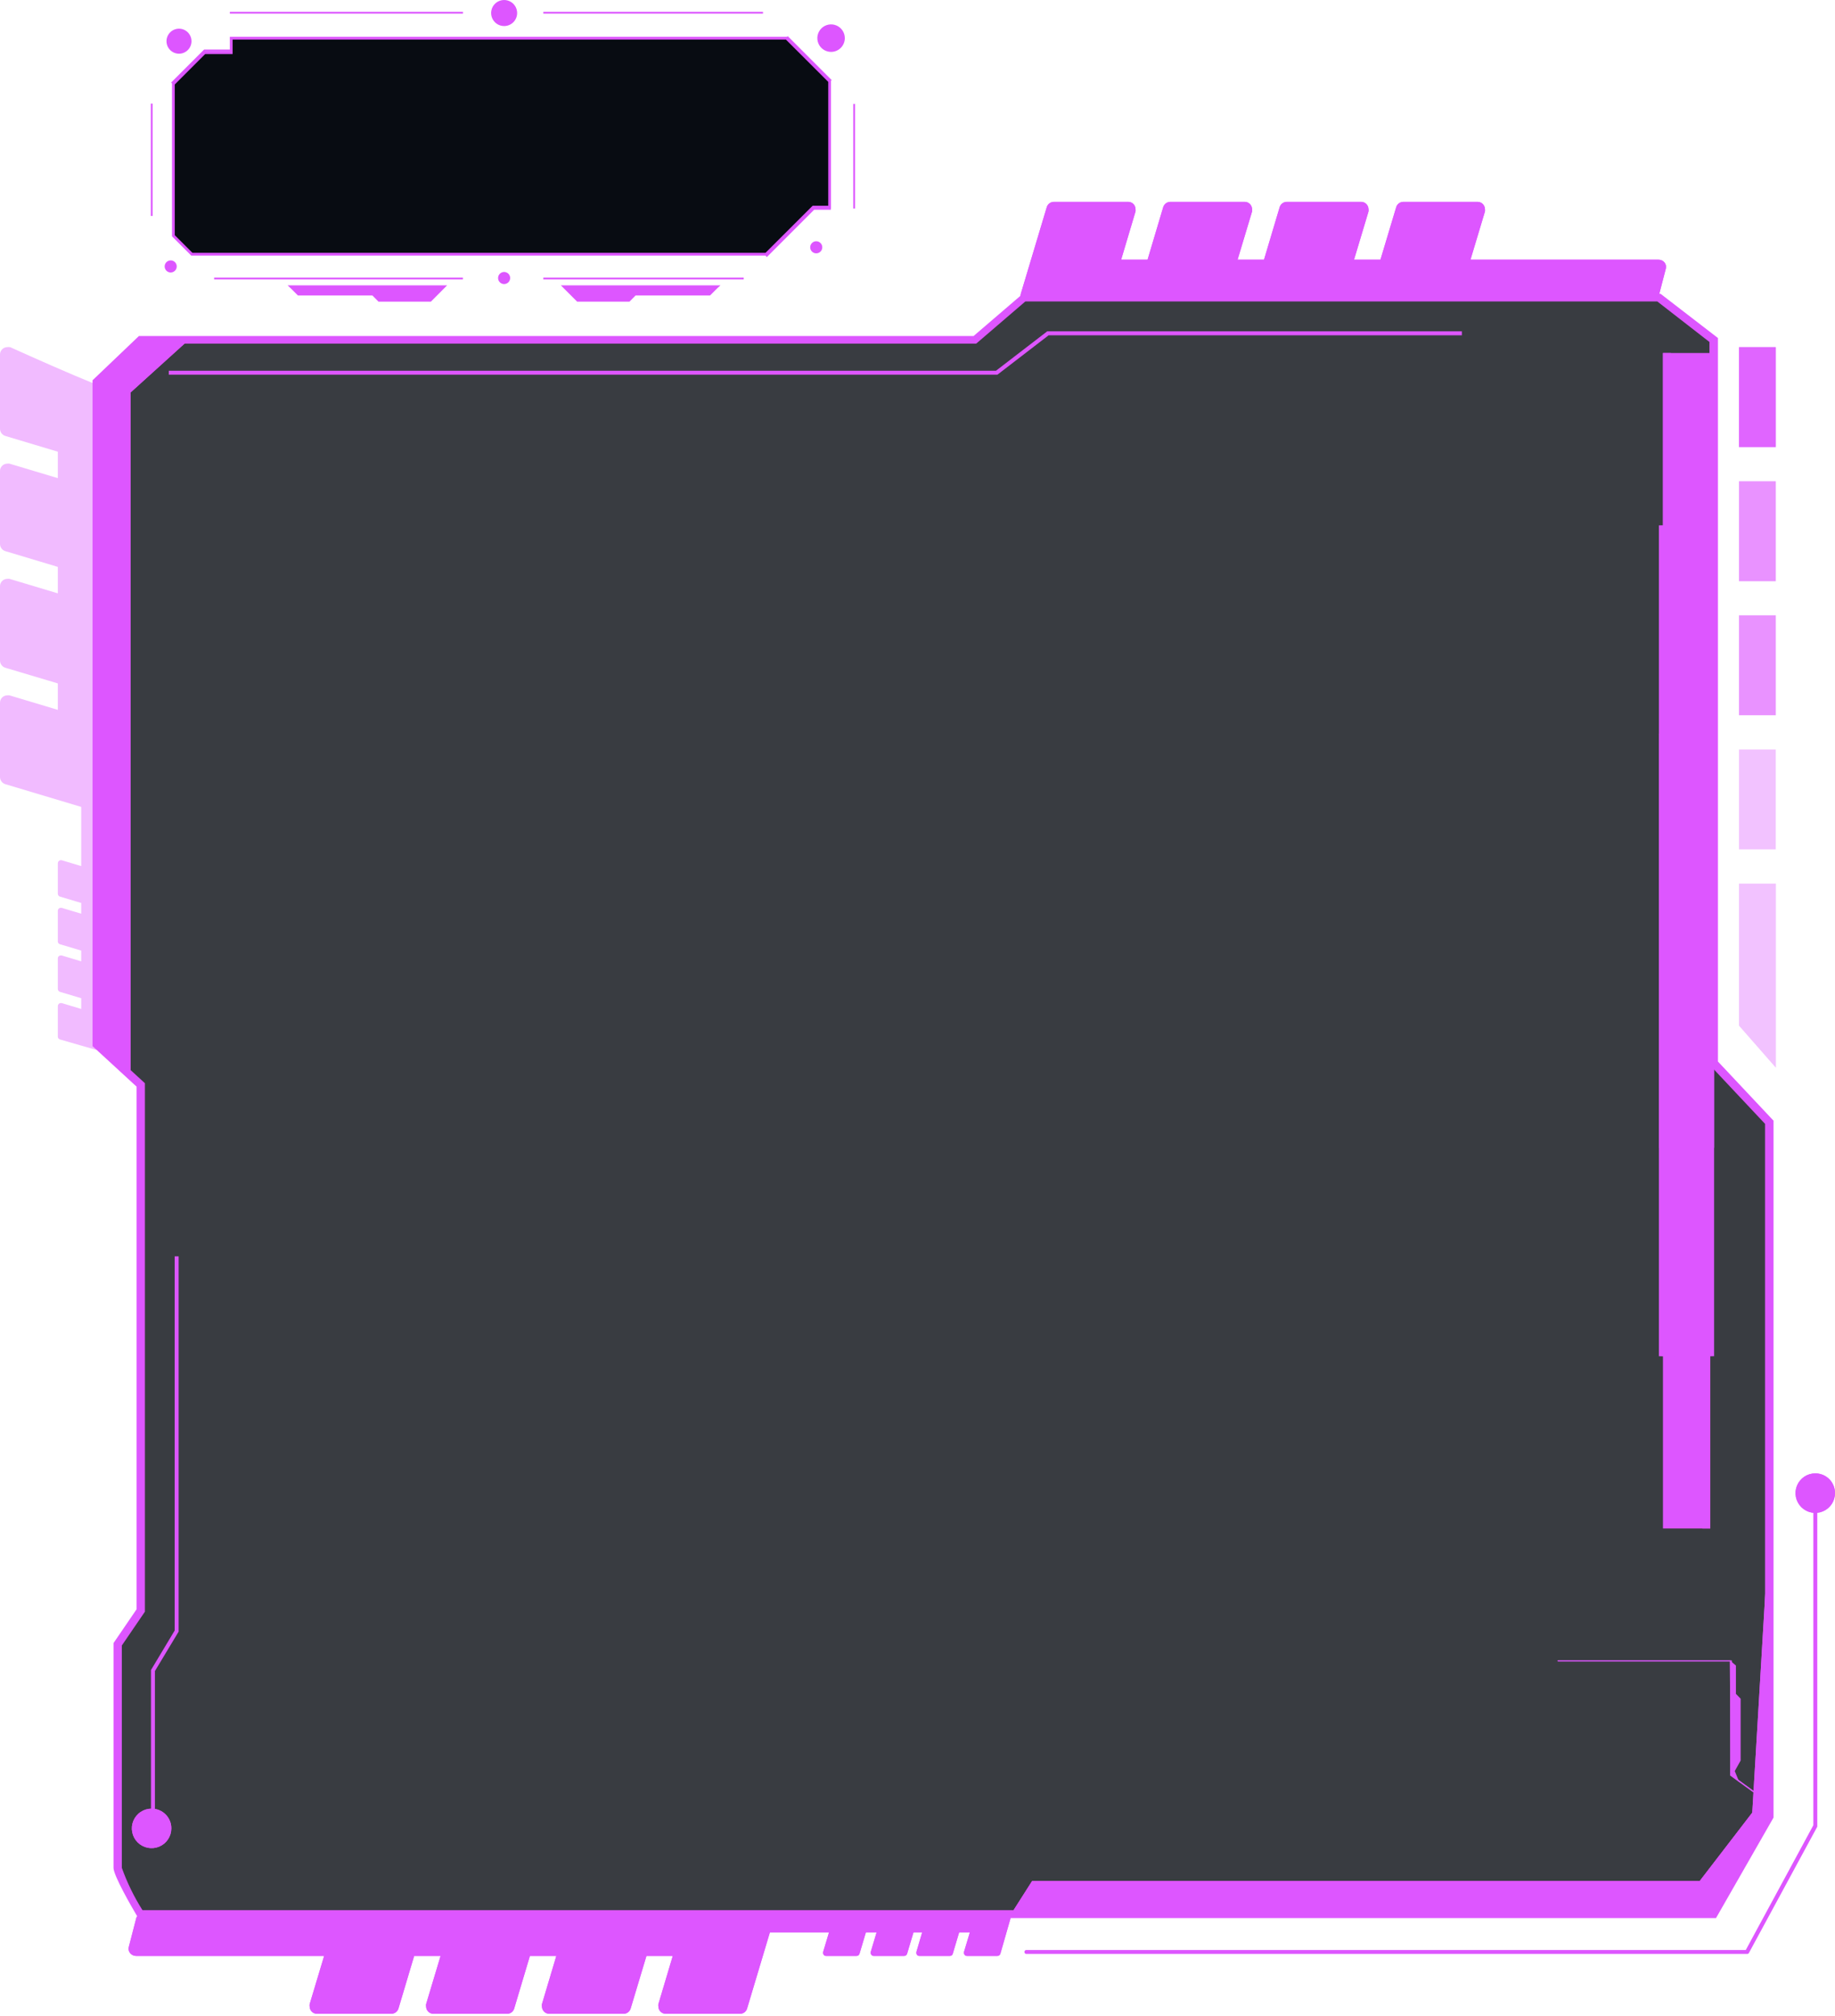<svg width="664" height="729" viewBox="0 0 664 729" fill="none" xmlns="http://www.w3.org/2000/svg">
<path opacity="0.8" d="M620.222 384.215V122.675L600.399 107.432H370.737L352.929 122.675H50.976L35 137.881V377.546L50.976 392.202V582.256L42.621 594.494V675.323C42.621 678.181 50.976 692.068 50.976 692.068H620.222L640.337 656.783V405.576L620.222 384.215Z" fill="#080C12"/>
<path d="M620.948 693.653H50.054L49.614 692.957C47.635 689.623 41.076 678.301 41.076 675.48V594.211L49.43 581.973V392.982L33.492 378.325V137.524L50.273 121.512H352.301L370.071 106.27H600.906L621.645 122.245V383.895L641.761 405.293V657.306L620.948 693.653ZM51.556 690.795H619.153L638.683 656.573V406.429L618.567 385.031V123.674L599.698 109.018H371.024L353.254 124.26H51.556L36.459 138.66V377.08L52.435 391.736V582.853L44.081 595.09V675.48C45.998 680.846 48.505 685.983 51.556 690.795Z" fill="#DD56FF"/>
<path opacity="0.7" d="M642.564 125.543H629.264V161.67H642.564V125.543Z" fill="#DD56FF"/>
<path opacity="0.4" d="M642.564 174.054H629.264V210.181H642.564V174.054Z" fill="#DD56FF"/>
<path opacity="0.4" d="M642.564 222.529H629.264V258.657H642.564V222.529Z" fill="#DD56FF"/>
<path opacity="0.2" d="M629.264 319.553V370.923L642.601 386.129V319.553H629.264Z" fill="#DD56FF"/>
<path opacity="0.2" d="M642.564 271.042H629.264V307.17H642.564V271.042Z" fill="#DD56FF"/>
<path d="M599.843 108.175C599.938 108.001 600.012 107.817 600.063 107.626L602.774 97.183C602.882 96.794 602.896 96.385 602.813 95.989C602.73 95.594 602.553 95.224 602.298 94.911C602.037 94.602 601.712 94.353 601.345 94.182C600.978 94.011 600.578 93.923 600.173 93.922H532.095L537.335 76.481C537.37 76.189 537.37 75.894 537.335 75.602C537.316 74.899 537.02 74.232 536.513 73.745C536.005 73.258 535.327 72.99 534.624 73H507.839C507.263 72.995 506.7 73.174 506.233 73.51C505.765 73.846 505.417 74.322 505.238 74.869L499.522 93.922H489.958L495.198 76.481C495.234 76.189 495.234 75.894 495.198 75.602C495.179 74.899 494.884 74.232 494.376 73.745C493.869 73.258 493.19 72.99 492.487 73H465.666C465.091 73.001 464.531 73.181 464.065 73.516C463.598 73.852 463.248 74.325 463.065 74.869L457.385 93.922H447.822L453.062 76.481C453.097 76.189 453.097 75.894 453.062 75.602C453.043 74.899 452.747 74.232 452.24 73.745C451.732 73.258 451.054 72.99 450.35 73H423.529C422.953 72.995 422.39 73.174 421.923 73.51C421.455 73.846 421.107 74.322 420.928 74.869L415.249 93.922H405.685L410.889 76.481C410.942 76.19 410.942 75.893 410.889 75.602C410.884 75.255 410.811 74.913 410.674 74.595C410.537 74.277 410.338 73.989 410.09 73.747C409.841 73.505 409.548 73.315 409.226 73.187C408.904 73.059 408.56 72.995 408.214 73H381.393C380.817 72.995 380.254 73.174 379.786 73.51C379.318 73.846 378.97 74.322 378.791 74.869L369.375 106.27C369.282 106.586 369.253 106.917 369.291 107.245C369.328 107.572 369.432 107.889 369.595 108.175H599.843Z" fill="#DD56FF"/>
<path d="M365.306 693.066H49.575C49.46 693.234 49.373 693.42 49.319 693.616L46.607 704.095C46.499 704.478 46.487 704.882 46.57 705.271C46.653 705.66 46.829 706.024 47.084 706.33C47.343 706.644 47.667 706.899 48.034 707.076C48.401 707.253 48.802 707.348 49.209 707.356H117.287L112.047 724.797C112.009 725.076 112.009 725.36 112.047 725.639C112.052 725.991 112.126 726.338 112.265 726.66C112.404 726.983 112.605 727.275 112.857 727.52C113.109 727.765 113.406 727.958 113.733 728.088C114.059 728.218 114.408 728.282 114.759 728.278H141.58C142.159 728.275 142.722 728.089 143.189 727.746C143.656 727.404 144.004 726.923 144.181 726.372L149.861 707.356H159.423L154.184 724.797C154.146 725.076 154.146 725.36 154.184 725.639C154.189 725.991 154.263 726.338 154.401 726.66C154.54 726.983 154.742 727.275 154.994 727.52C155.245 727.765 155.543 727.958 155.869 728.088C156.196 728.218 156.544 728.282 156.895 728.278H183.46C184.042 728.286 184.61 728.105 185.08 727.761C185.549 727.417 185.894 726.93 186.061 726.372L191.741 707.356H201.304L196.101 724.797C196.045 725.075 196.045 725.361 196.101 725.639C196.11 726.342 196.396 727.013 196.897 727.507C197.397 728.001 198.072 728.278 198.775 728.278H225.596C226.178 728.286 226.747 728.105 227.216 727.761C227.686 727.417 228.03 726.93 228.198 726.372L233.914 707.356H243.441L238.237 724.797C238.182 725.075 238.182 725.361 238.237 725.639C238.242 725.991 238.316 726.338 238.454 726.66C238.593 726.983 238.795 727.275 239.047 727.52C239.298 727.765 239.596 727.958 239.922 728.088C240.249 728.218 240.597 728.282 240.948 728.278H267.733C268.315 728.286 268.883 728.105 269.353 727.761C269.822 727.417 270.167 726.93 270.334 726.372L278.578 698.855H299.977L297.851 705.927C297.831 706.048 297.831 706.172 297.851 706.293C297.851 706.436 297.88 706.577 297.935 706.709C297.991 706.84 298.072 706.959 298.175 707.058C298.278 707.157 298.4 707.235 298.533 707.286C298.666 707.337 298.808 707.361 298.951 707.356H309.943C310.178 707.353 310.406 707.278 310.597 707.14C310.787 707.002 310.93 706.809 311.005 706.586L313.313 698.855H317.197L315.072 705.927C315.052 706.048 315.052 706.172 315.072 706.293C315.082 706.578 315.201 706.849 315.407 707.047C315.612 707.245 315.886 707.356 316.171 707.356H327.164C327.399 707.353 327.627 707.278 327.817 707.14C328.008 707.002 328.151 706.809 328.226 706.586L330.534 698.855H333.686L331.597 705.927C331.576 706.048 331.576 706.172 331.597 706.293C331.597 706.436 331.625 706.577 331.681 706.709C331.737 706.84 331.819 706.959 331.922 707.058C332.024 707.157 332.145 707.235 332.279 707.286C332.412 707.337 332.554 707.361 332.696 707.356H343.688C343.926 707.365 344.16 707.294 344.353 707.155C344.546 707.015 344.686 706.815 344.751 706.586L347.059 698.855H350.943L348.818 705.927C348.798 706.048 348.798 706.172 348.818 706.293C348.818 706.436 348.847 706.577 348.903 706.709C348.958 706.84 349.04 706.959 349.142 707.058C349.245 707.157 349.366 707.235 349.499 707.286C349.633 707.337 349.775 707.361 349.917 707.356H360.909C361.144 707.353 361.373 707.278 361.563 707.14C361.754 707.002 361.896 706.809 361.972 706.586L365.636 693.835C365.628 693.546 365.51 693.271 365.306 693.066Z" fill="#DD56FF"/>
<path d="M632.161 706.623H371.574C371.467 706.648 371.355 706.648 371.248 706.623C371.14 706.599 371.04 706.551 370.954 706.482C370.868 706.413 370.799 706.326 370.751 706.227C370.703 706.128 370.678 706.019 370.678 705.909C370.678 705.799 370.703 705.69 370.751 705.591C370.799 705.492 370.868 705.405 370.954 705.336C371.04 705.268 371.14 705.219 371.248 705.195C371.355 705.17 371.467 705.17 371.574 705.195H631.721L656.16 660.09V542.328C656.16 542.233 656.179 542.139 656.217 542.052C656.254 541.965 656.308 541.887 656.377 541.822C656.445 541.757 656.527 541.706 656.616 541.674C656.704 541.641 656.799 541.626 656.893 541.631C657.078 541.631 657.254 541.705 657.385 541.835C657.516 541.966 657.589 542.143 657.589 542.328V660.273C657.606 660.383 657.606 660.494 657.589 660.603L632.857 706.257C632.791 706.381 632.69 706.483 632.566 706.548C632.442 706.613 632.3 706.64 632.161 706.623Z" fill="#DD56FF"/>
<path d="M664 539.946C664.007 541.362 663.593 542.748 662.811 543.929C662.029 545.109 660.914 546.031 659.607 546.576C658.3 547.121 656.86 547.266 655.471 546.991C654.081 546.717 652.805 546.036 651.804 545.034C650.802 544.033 650.121 542.756 649.847 541.367C649.572 539.978 649.716 538.538 650.262 537.231C650.807 535.924 651.728 534.808 652.909 534.026C654.089 533.244 655.476 532.83 656.892 532.837C657.825 532.837 658.75 533.021 659.612 533.378C660.475 533.736 661.258 534.259 661.918 534.919C662.578 535.579 663.102 536.363 663.46 537.225C663.817 538.088 664 539.012 664 539.946Z" fill="#DD56FF"/>
<path d="M61.998 661.227C61.998 662.641 61.578 664.024 60.791 665.2C60.005 666.375 58.886 667.291 57.578 667.831C56.27 668.371 54.832 668.51 53.445 668.231C52.058 667.953 50.785 667.268 49.788 666.266C48.79 665.263 48.112 663.986 47.841 662.598C47.569 661.209 47.716 659.772 48.262 658.467C48.809 657.162 49.73 656.048 50.91 655.268C52.09 654.487 53.474 654.074 54.889 654.082C55.826 654.082 56.754 654.267 57.618 654.626C58.483 654.986 59.268 655.512 59.929 656.176C60.589 656.84 61.112 657.628 61.468 658.495C61.823 659.362 62.003 660.29 61.998 661.227Z" fill="#DD56FF"/>
<path opacity="0.4" d="M3.665 125.542H3.446C3.168 125.487 2.881 125.487 2.602 125.542C2.253 125.547 1.908 125.621 1.587 125.76C1.266 125.9 0.977 126.101 0.735 126.354C0.492 126.606 0.303 126.904 0.177 127.23C0.051 127.556 -0.009 127.904 0.001 128.254V155.038C-0.004 155.614 0.174 156.176 0.51 156.644C0.846 157.112 1.322 157.46 1.87 157.639L20.923 163.355V172.918L3.446 167.679C3.168 167.623 2.881 167.623 2.602 167.679C2.253 167.683 1.908 167.758 1.587 167.897C1.266 168.036 0.977 168.238 0.735 168.49C0.492 168.742 0.303 169.04 0.177 169.367C0.051 169.693 -0.009 170.041 0.001 170.39V196.698C-0.004 197.274 0.174 197.836 0.51 198.304C0.846 198.772 1.322 199.121 1.87 199.299L20.923 205.015V214.579L3.446 209.339C3.166 209.301 2.882 209.301 2.602 209.339C2.253 209.344 1.908 209.418 1.587 209.557C1.266 209.697 0.977 209.898 0.735 210.15C0.492 210.403 0.303 210.701 0.177 211.027C0.051 211.353 -0.009 211.701 0.001 212.05V238.871C0.001 239.446 0.182 240.006 0.517 240.472C0.852 240.939 1.325 241.289 1.87 241.473L20.923 247.152V256.715L3.446 251.476C3.166 251.437 2.882 251.437 2.602 251.476C2.253 251.48 1.908 251.554 1.587 251.694C1.266 251.833 0.977 252.035 0.735 252.287C0.492 252.539 0.303 252.837 0.177 253.163C0.051 253.49 -0.009 253.837 0.001 254.187V280.971C-0.004 281.547 0.174 282.11 0.51 282.577C0.846 283.045 1.322 283.394 1.87 283.573L29.387 291.817V313.215L22.315 311.09H21.949C21.67 311.108 21.409 311.232 21.219 311.436C21.028 311.641 20.922 311.91 20.923 312.189V323.181C20.917 323.413 20.985 323.64 21.117 323.831C21.248 324.022 21.438 324.166 21.656 324.244L29.387 326.552V330.436L22.315 328.311H21.949C21.809 328.315 21.672 328.348 21.545 328.405C21.418 328.463 21.303 328.545 21.208 328.648C21.113 328.75 21.039 328.87 20.99 329C20.941 329.131 20.918 329.27 20.923 329.41V340.402C20.911 340.635 20.977 340.865 21.11 341.057C21.242 341.249 21.434 341.392 21.656 341.465L29.387 343.773V347.657L22.315 345.532H21.949C21.809 345.536 21.672 345.569 21.545 345.626C21.418 345.684 21.303 345.767 21.208 345.869C21.113 345.971 21.039 346.091 20.99 346.221C20.941 346.352 20.918 346.491 20.923 346.631V357.623C20.917 357.855 20.985 358.082 21.117 358.273C21.248 358.464 21.438 358.608 21.656 358.686L29.387 360.994V364.878L22.315 362.753H21.949C21.67 362.771 21.409 362.895 21.219 363.099C21.028 363.303 20.922 363.573 20.923 363.852V374.844C20.917 375.076 20.985 375.303 21.117 375.494C21.248 375.685 21.438 375.829 21.656 375.907L34.407 379.571C34.528 379.624 34.659 379.652 34.792 379.652C34.924 379.652 35.055 379.624 35.176 379.571V139.209C24.624 134.922 12.679 129.609 3.665 125.542Z" fill="#DD56FF"/>
<path d="M360.908 135.509H61.079V134.08H360.395L378.935 119.827H528.978V121.256H379.448L360.908 135.509Z" fill="#DD56FF"/>
<path d="M618.859 552.77H616.001V417.237L601.748 400.383V127.667H604.606V399.32L618.859 416.175V552.77Z" fill="#DD56FF"/>
<path d="M618.859 127.667H601.748V552.77H618.859V127.667Z" fill="#DD56FF"/>
<path d="M610.285 490.629C606.804 490.629 603.36 490.629 599.952 490.445H600.282V189.994H599.952C603.36 189.994 606.804 189.81 610.285 189.81C613.766 189.81 617.174 189.81 620.581 189.994H620.251V490.445H620.581C617.174 490.555 613.729 490.629 610.285 490.629Z" fill="#DD56FF"/>
<path d="M610.284 415.442C606.803 415.442 603.395 415.442 600.024 415.039H600.281V265.436H600.024C603.395 265.179 606.803 265.032 610.284 265.032C613.765 265.032 617.173 265.033 620.543 265.436H620.25V415.039H620.543C617.173 415.295 613.728 415.442 610.284 415.442Z" fill="#DD56FF"/>
<path d="M56.062 662.618H54.633V603.957L63.207 589.667V454.354H64.636V590.07L56.062 604.323V662.618Z" fill="#DD56FF"/>
<path d="M365.306 693.066L373.477 680.242H615.047L634.064 655.51L640.732 543.28V656.939L620.14 692.187L365.306 693.066Z" fill="#DD56FF"/>
<path d="M67.236 123.857L47.267 141.92V388.254L35.176 378.691V139.209L50.858 122.941L67.236 123.857Z" fill="#DD56FF"/>
<path opacity="0.7" d="M642.564 125.543H629.264V161.67H642.564V125.543Z" fill="#DD56FF"/>
<path opacity="0.4" d="M642.564 174.054H629.264V210.181H642.564V174.054Z" fill="#DD56FF"/>
<path opacity="0.4" d="M642.564 222.529H629.264V258.657H642.564V222.529Z" fill="#DD56FF"/>
<path opacity="0.2" d="M629.264 319.553V370.923L642.601 386.129V319.553H629.264Z" fill="#DD56FF"/>
<path opacity="0.2" d="M642.564 271.042H629.264V307.17H642.564V271.042Z" fill="#DD56FF"/>
<path d="M599.843 108.175C599.938 108.001 600.012 107.817 600.063 107.626L602.774 97.183C602.882 96.794 602.896 96.385 602.813 95.989C602.73 95.594 602.553 95.224 602.298 94.911C602.037 94.602 601.712 94.353 601.345 94.182C600.978 94.011 600.578 93.923 600.173 93.922H532.095L537.335 76.481C537.37 76.189 537.37 75.894 537.335 75.602C537.316 74.899 537.02 74.232 536.513 73.745C536.005 73.258 535.327 72.99 534.624 73H507.839C507.263 72.995 506.7 73.174 506.233 73.51C505.765 73.846 505.417 74.322 505.238 74.869L499.522 93.922H489.958L495.198 76.481C495.234 76.189 495.234 75.894 495.198 75.602C495.179 74.899 494.884 74.232 494.376 73.745C493.869 73.258 493.19 72.99 492.487 73H465.666C465.091 73.001 464.531 73.181 464.065 73.516C463.598 73.852 463.248 74.325 463.065 74.869L457.385 93.922H447.822L453.062 76.481C453.097 76.189 453.097 75.894 453.062 75.602C453.043 74.899 452.747 74.232 452.24 73.745C451.732 73.258 451.054 72.99 450.35 73H423.529C422.953 72.995 422.39 73.174 421.923 73.51C421.455 73.846 421.107 74.322 420.928 74.869L415.249 93.922H405.685L410.889 76.481C410.942 76.19 410.942 75.893 410.889 75.602C410.884 75.255 410.811 74.913 410.674 74.595C410.537 74.277 410.338 73.989 410.09 73.747C409.841 73.505 409.548 73.315 409.226 73.187C408.904 73.059 408.56 72.995 408.214 73H381.393C380.817 72.995 380.254 73.174 379.786 73.51C379.318 73.846 378.97 74.322 378.791 74.869L369.375 106.27C369.282 106.586 369.253 106.917 369.291 107.245C369.328 107.572 369.432 107.889 369.595 108.175H599.843Z" fill="#DD56FF"/>
<path d="M365.306 693.066H49.575C49.46 693.234 49.373 693.42 49.319 693.616L46.607 704.095C46.499 704.478 46.487 704.882 46.57 705.271C46.653 705.66 46.829 706.024 47.084 706.33C47.343 706.644 47.667 706.899 48.034 707.076C48.401 707.253 48.802 707.348 49.209 707.356H117.287L112.047 724.797C112.009 725.076 112.009 725.36 112.047 725.639C112.052 725.991 112.126 726.338 112.265 726.66C112.404 726.983 112.605 727.275 112.857 727.52C113.109 727.765 113.406 727.958 113.733 728.088C114.059 728.218 114.408 728.282 114.759 728.278H141.58C142.159 728.275 142.722 728.089 143.189 727.746C143.656 727.404 144.004 726.923 144.181 726.372L149.861 707.356H159.423L154.184 724.797C154.146 725.076 154.146 725.36 154.184 725.639C154.189 725.991 154.263 726.338 154.401 726.66C154.54 726.983 154.742 727.275 154.994 727.52C155.245 727.765 155.543 727.958 155.869 728.088C156.196 728.218 156.544 728.282 156.895 728.278H183.46C184.042 728.286 184.61 728.105 185.08 727.761C185.549 727.417 185.894 726.93 186.061 726.372L191.741 707.356H201.304L196.101 724.797C196.045 725.075 196.045 725.361 196.101 725.639C196.11 726.342 196.396 727.013 196.897 727.507C197.397 728.001 198.072 728.278 198.775 728.278H225.596C226.178 728.286 226.747 728.105 227.216 727.761C227.686 727.417 228.03 726.93 228.198 726.372L233.914 707.356H243.441L238.237 724.797C238.182 725.075 238.182 725.361 238.237 725.639C238.242 725.991 238.316 726.338 238.454 726.66C238.593 726.983 238.795 727.275 239.047 727.52C239.298 727.765 239.596 727.958 239.922 728.088C240.249 728.218 240.597 728.282 240.948 728.278H267.733C268.315 728.286 268.883 728.105 269.353 727.761C269.822 727.417 270.167 726.93 270.334 726.372L278.578 698.855H299.977L297.851 705.927C297.831 706.048 297.831 706.172 297.851 706.293C297.851 706.436 297.88 706.577 297.935 706.709C297.991 706.84 298.072 706.959 298.175 707.058C298.278 707.157 298.4 707.235 298.533 707.286C298.666 707.337 298.808 707.361 298.951 707.356H309.943C310.178 707.353 310.406 707.278 310.597 707.14C310.787 707.002 310.93 706.809 311.005 706.586L313.313 698.855H317.197L315.072 705.927C315.052 706.048 315.052 706.172 315.072 706.293C315.082 706.578 315.201 706.849 315.407 707.047C315.612 707.245 315.886 707.356 316.171 707.356H327.164C327.399 707.353 327.627 707.278 327.817 707.14C328.008 707.002 328.151 706.809 328.226 706.586L330.534 698.855H333.686L331.597 705.927C331.576 706.048 331.576 706.172 331.597 706.293C331.597 706.436 331.625 706.577 331.681 706.709C331.737 706.84 331.819 706.959 331.922 707.058C332.024 707.157 332.145 707.235 332.279 707.286C332.412 707.337 332.554 707.361 332.696 707.356H343.688C343.926 707.365 344.16 707.294 344.353 707.155C344.546 707.015 344.686 706.815 344.751 706.586L347.059 698.855H350.943L348.818 705.927C348.798 706.048 348.798 706.172 348.818 706.293C348.818 706.436 348.847 706.577 348.903 706.709C348.958 706.84 349.04 706.959 349.142 707.058C349.245 707.157 349.366 707.235 349.499 707.286C349.633 707.337 349.775 707.361 349.917 707.356H360.909C361.144 707.353 361.373 707.278 361.563 707.14C361.754 707.002 361.896 706.809 361.972 706.586L365.636 693.835C365.628 693.546 365.51 693.271 365.306 693.066Z" fill="#DD56FF"/>
<path d="M664 539.946C664.007 541.362 663.593 542.748 662.811 543.929C662.029 545.109 660.914 546.031 659.607 546.576C658.3 547.121 656.86 547.266 655.471 546.991C654.081 546.717 652.805 546.036 651.804 545.034C650.802 544.033 650.121 542.756 649.847 541.367C649.572 539.978 649.716 538.538 650.262 537.231C650.807 535.924 651.728 534.808 652.909 534.026C654.089 533.244 655.476 532.83 656.892 532.837C657.825 532.837 658.75 533.021 659.612 533.378C660.475 533.736 661.258 534.259 661.918 534.919C662.578 535.579 663.102 536.363 663.46 537.225C663.817 538.088 664 539.012 664 539.946Z" fill="#DD56FF"/>
<path d="M61.998 661.227C61.998 662.641 61.578 664.024 60.791 665.2C60.005 666.375 58.886 667.291 57.578 667.831C56.27 668.371 54.832 668.51 53.445 668.231C52.058 667.953 50.785 667.268 49.788 666.266C48.79 665.263 48.112 663.986 47.841 662.598C47.569 661.209 47.716 659.772 48.262 658.467C48.809 657.162 49.73 656.048 50.91 655.268C52.09 654.487 53.474 654.074 54.889 654.082C55.826 654.082 56.754 654.267 57.618 654.626C58.483 654.986 59.268 655.512 59.929 656.176C60.589 656.84 61.112 657.628 61.468 658.495C61.823 659.362 62.003 660.29 61.998 661.227Z" fill="#DD56FF"/>
<path d="M365.306 693.066L373.477 680.242H615.047L634.064 655.51L640.732 543.28V656.939L620.14 692.187L365.306 693.066Z" fill="#DD56FF"/>
<path d="M67.236 123.857L47.267 141.92V388.254L35.176 378.691V139.209L50.858 122.941L67.236 123.857Z" fill="#DD56FF"/>
<path d="M167.522 4.291H83.166V4.922H167.522V4.291Z" fill="#DD56FF"/>
<path d="M167.495 100.411H77.481V101.043H167.495V100.411Z" fill="#DD56FF"/>
<path d="M55.216 37.48H54.584V78.092H55.216V37.48Z" fill="#DD56FF"/>
<path d="M309.388 37.585H308.756V75.407H309.388V37.585Z" fill="#DD56FF"/>
<path d="M269.119 100.411H196.607V101.043H269.119V100.411Z" fill="#DD56FF"/>
<path d="M276.094 4.291H196.607V4.922H276.094V4.291Z" fill="#DD56FF"/>
<path d="M187.131 4.711C187.131 3.78 186.854 2.869 186.337 2.094C185.819 1.319 185.083 0.715 184.222 0.359C183.362 0.002 182.414 -0.091 181.5 0.091C180.586 0.272 179.746 0.721 179.088 1.38C178.429 2.039 177.98 2.878 177.799 3.792C177.617 4.706 177.71 5.653 178.067 6.514C178.423 7.375 179.027 8.111 179.802 8.629C180.576 9.146 181.488 9.423 182.419 9.423C183.669 9.423 184.867 8.926 185.751 8.043C186.634 7.159 187.131 5.961 187.131 4.711Z" fill="#DD56FF"/>
<path d="M69.295 14.897C69.295 14.002 69.029 13.127 68.532 12.382C68.035 11.637 67.328 11.057 66.501 10.715C65.674 10.372 64.763 10.282 63.885 10.457C63.007 10.632 62.2 11.063 61.567 11.696C60.934 12.329 60.503 13.136 60.328 14.014C60.154 14.892 60.243 15.802 60.586 16.63C60.928 17.457 61.509 18.164 62.253 18.661C62.998 19.159 63.873 19.424 64.768 19.424C65.969 19.424 67.12 18.947 67.969 18.098C68.818 17.249 69.295 16.098 69.295 14.897Z" fill="#DD56FF"/>
<path d="M297.544 89.462C297.549 89.029 297.425 88.604 297.189 88.241C296.952 87.878 296.612 87.594 296.214 87.425C295.815 87.255 295.375 87.209 294.949 87.29C294.524 87.371 294.132 87.577 293.824 87.882C293.516 88.186 293.305 88.575 293.219 88.999C293.132 89.424 293.174 89.865 293.339 90.265C293.503 90.666 293.783 91.009 294.143 91.25C294.502 91.491 294.926 91.62 295.359 91.62C295.934 91.62 296.486 91.394 296.895 90.99C297.304 90.586 297.537 90.037 297.544 89.462Z" fill="#DD56FF"/>
<path d="M63.952 96.384C63.957 95.95 63.833 95.524 63.595 95.161C63.357 94.798 63.016 94.513 62.616 94.345C62.215 94.176 61.774 94.131 61.348 94.214C60.922 94.298 60.53 94.506 60.223 94.813C59.916 95.121 59.707 95.512 59.624 95.938C59.54 96.365 59.586 96.806 59.754 97.206C59.923 97.606 60.207 97.947 60.57 98.185C60.934 98.423 61.359 98.548 61.794 98.543C62.364 98.536 62.909 98.306 63.312 97.903C63.715 97.5 63.945 96.955 63.952 96.384Z" fill="#DD56FF"/>
<path d="M305.701 13.792C305.701 12.808 305.409 11.846 304.863 11.028C304.316 10.21 303.54 9.573 302.631 9.196C301.722 8.82 300.721 8.721 299.756 8.913C298.791 9.105 297.905 9.579 297.209 10.274C296.513 10.97 296.039 11.857 295.847 12.822C295.656 13.787 295.754 14.787 296.131 15.696C296.507 16.605 297.145 17.382 297.963 17.928C298.781 18.475 299.743 18.767 300.727 18.767C302.046 18.767 303.311 18.242 304.244 17.31C305.177 16.377 305.701 15.111 305.701 13.792Z" fill="#DD56FF"/>
<path d="M184.603 100.543C184.603 100.111 184.476 99.689 184.236 99.329C183.996 98.97 183.654 98.69 183.255 98.525C182.856 98.36 182.417 98.316 181.993 98.401C181.569 98.485 181.18 98.693 180.875 98.999C180.569 99.304 180.361 99.693 180.276 100.117C180.192 100.541 180.236 100.98 180.401 101.379C180.566 101.778 180.846 102.12 181.205 102.36C181.565 102.6 181.987 102.728 182.419 102.728C182.999 102.728 183.554 102.498 183.964 102.088C184.374 101.678 184.603 101.123 184.603 100.543Z" fill="#DD56FF"/>
<path d="M83.666 18.556V13.818H284.598L300.202 29.396V74.907H294.464H294.257L294.111 75.053L277.202 91.936H69.423L62.741 85.254V30.344L74.029 19.056H83.166H83.666V18.556Z" fill="#080C12" stroke="#DD56FF"/>
<path d="M277.487 92.963L277.04 92.516L294.332 75.249H300.649V75.855H294.596L277.487 92.963Z" fill="#DD56FF"/>
<path d="M285.049 13.07L284.603 13.517L300.496 29.411L300.943 28.964L285.049 13.07Z" fill="#DD56FF"/>
<path d="M62.372 30.295L61.925 29.847L73.848 17.924H83.297V18.556H74.111L62.372 30.295Z" fill="#DD56FF"/>
<path d="M105.171 104.228L107.803 106.86H134.755L136.966 109.097H155.916L161.786 103.201H104.065L105.171 104.228Z" fill="#DD56FF"/>
<path d="M259.563 104.228L256.931 106.86H229.979L227.768 109.097H208.844L202.948 103.201H260.695L259.563 104.228Z" fill="#DD56FF"/>
<path d="M635.705 648.564C635.707 648.623 635.902 648.503 635.844 648.546C635.556 648.763 635.476 648.785 635.392 648.785C635.309 648.785 635.228 648.763 635.167 648.725L626.15 642.188C626.116 642.168 626.089 642.144 626.072 642.116C626.054 642.088 626.046 642.058 626.048 642.028L626.048 600.873L563.873 600.873C563.788 600.873 563.707 600.85 563.647 600.809C563.586 600.768 563.553 600.711 563.553 600.653C563.553 600.595 563.586 600.539 563.647 600.497C563.707 600.456 563.788 600.433 563.873 600.433L626.368 600.433C626.453 600.433 626.534 600.456 626.594 600.497C626.654 600.539 626.688 600.595 626.688 600.653L626.688 641.938L635.618 648.414C635.673 648.455 635.705 648.508 635.705 648.564Z" fill="#DD56FF"/>
<path d="M629.354 644.433L626.354 641.933L625.924 600.433L628.151 602.335L628.151 612.569L629.854 614.321L629.854 636.69L627.729 640.495L629.354 644.433Z" fill="#DD56FF"/>
</svg>
